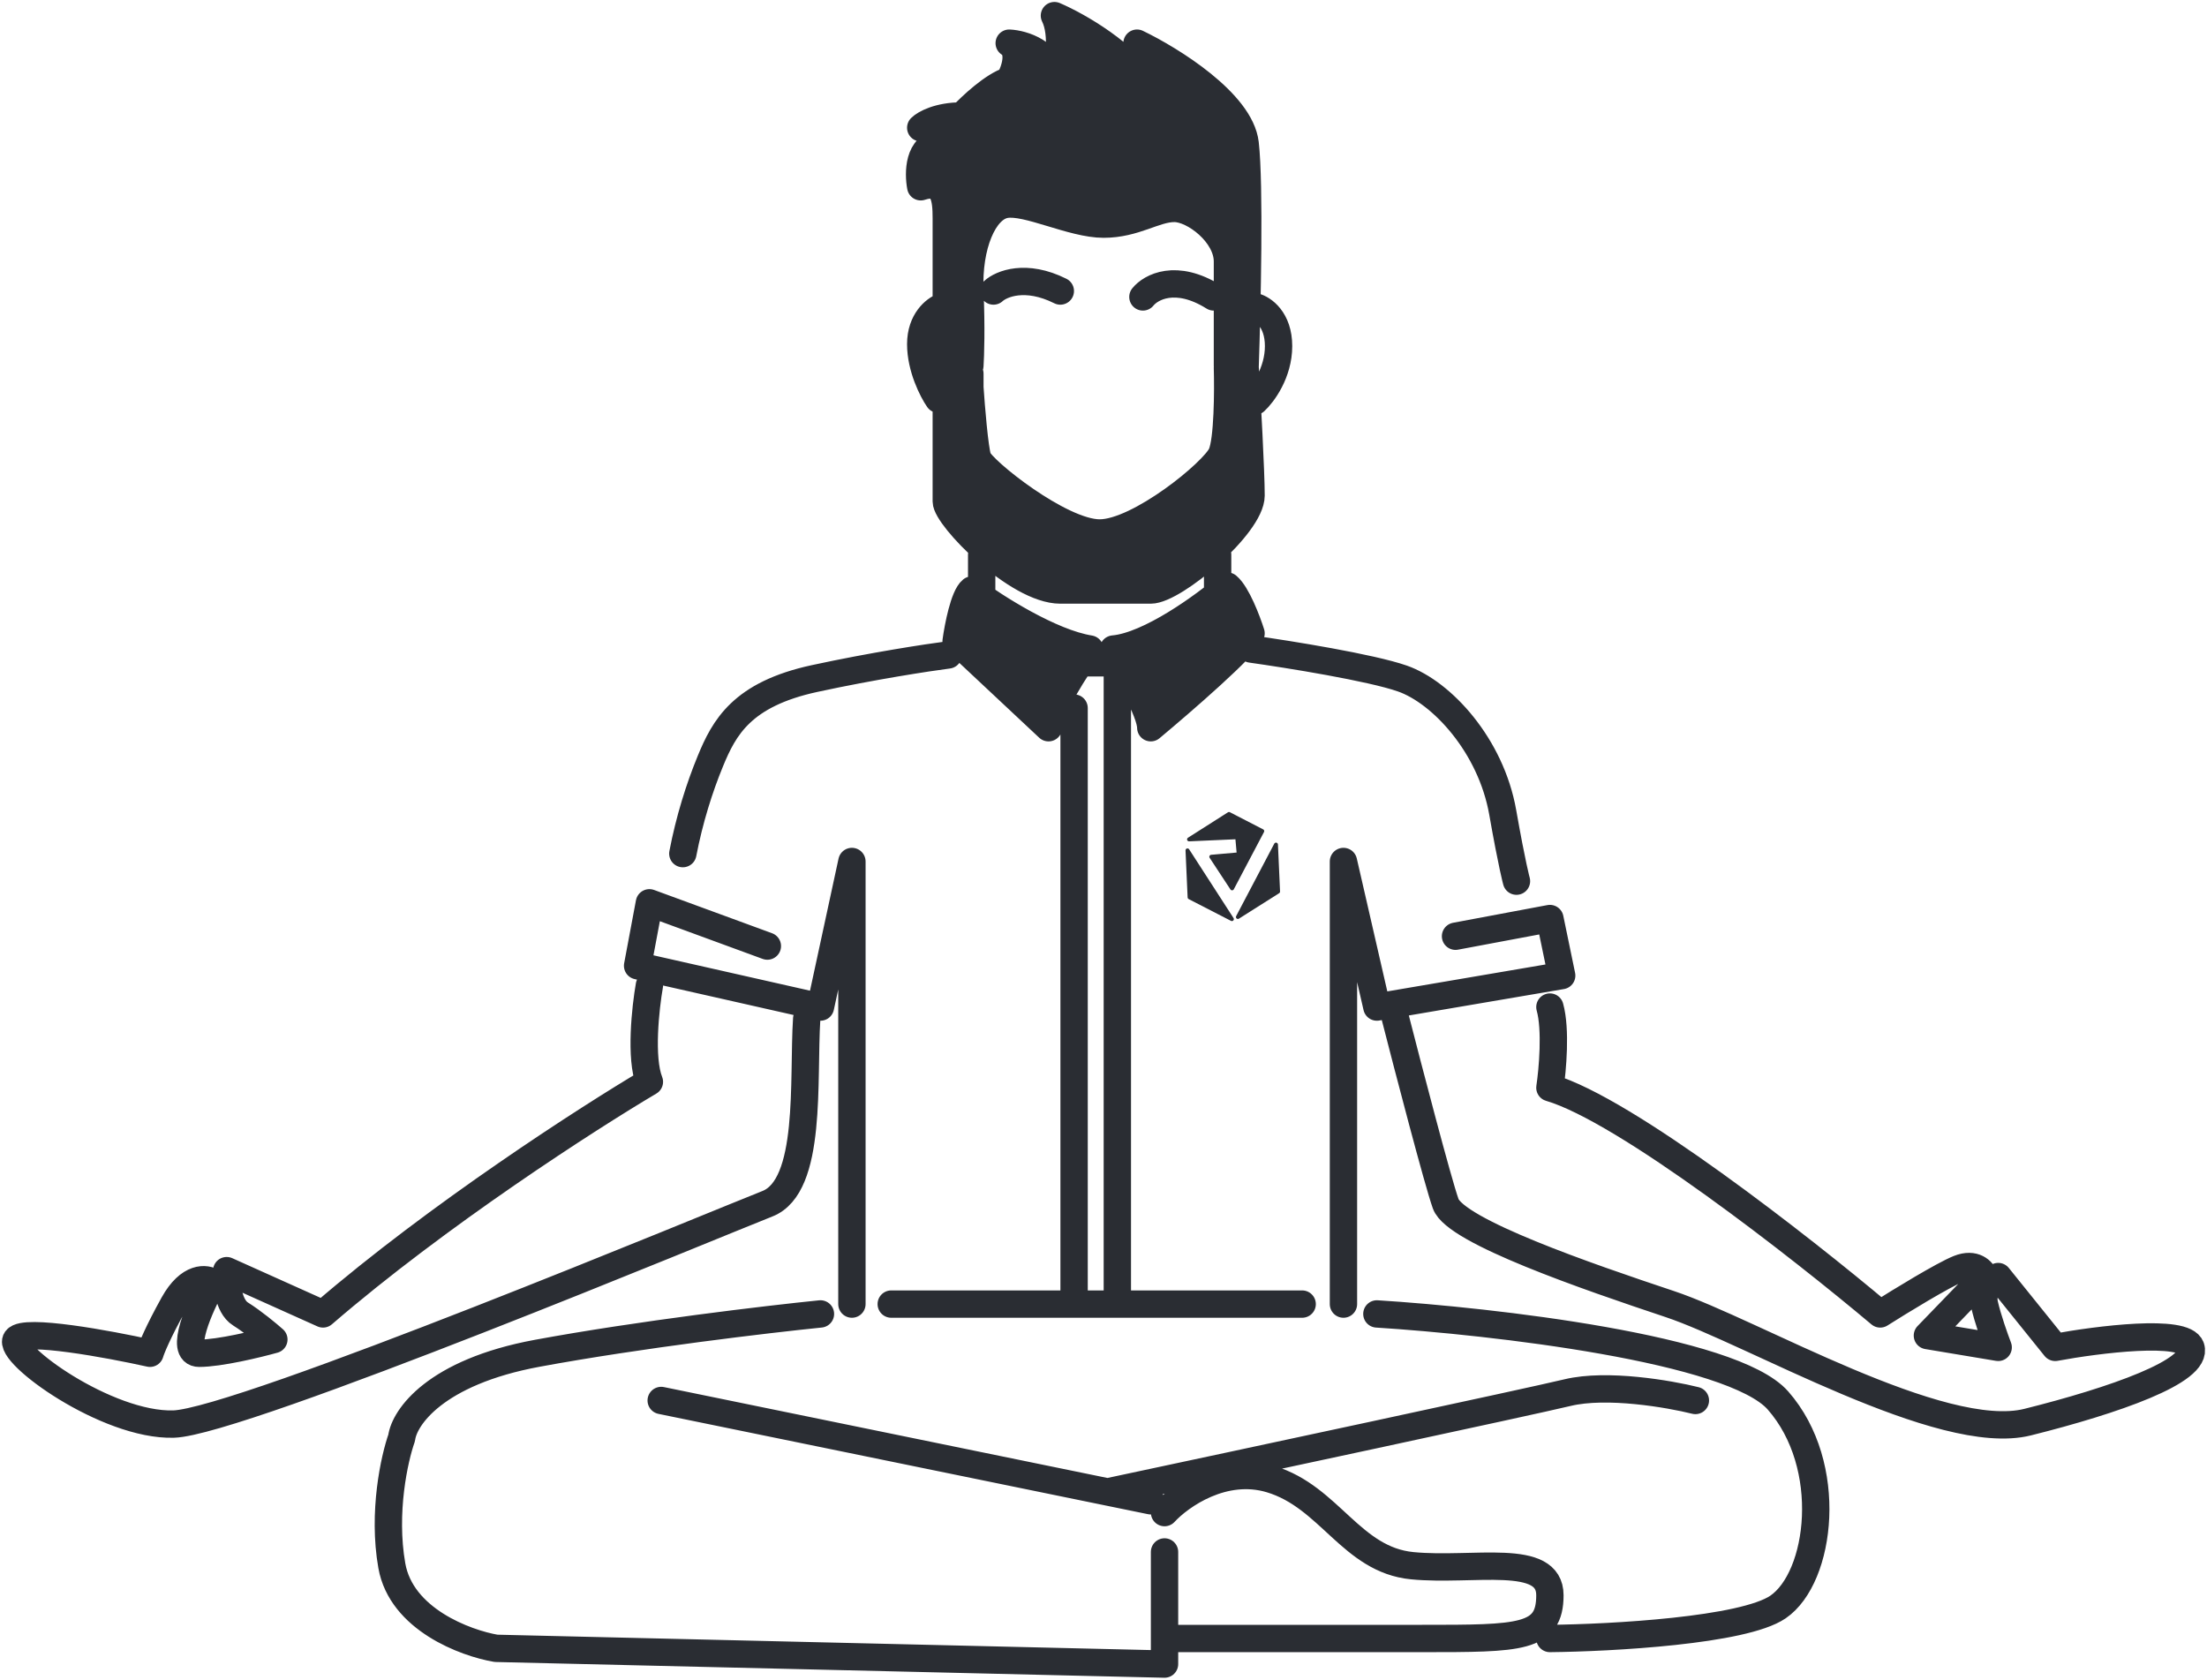 <svg width="565" height="430" viewBox="0 0 565 430" fill="none" xmlns="http://www.w3.org/2000/svg">
<path d="M242.253 55.869V93.637L243.26 94.644L248.293 93.637C248.461 91.119 248.696 83.767 248.293 74.501C247.79 62.919 251.817 53.351 257.354 52.344C262.89 51.337 274.467 57.38 282.521 57.38C290.574 57.38 295.608 53.351 300.641 53.351C305.674 53.351 314.231 59.897 314.231 66.948V93.637H318.761C319.265 79.033 319.969 47.207 318.761 36.733C317.553 26.258 299.802 15.247 291.078 11.05C295.507 13.87 294.936 20.282 294.098 23.136C288.863 13.87 275.809 6.518 269.937 4C272.353 8.834 270.944 17.093 269.937 20.618C269.132 13.367 261.884 11.218 258.36 11.05C261.582 13.064 259.702 18.268 258.36 20.618C254.333 21.827 248.629 27.165 246.28 29.683C240.24 29.683 236.716 31.697 235.71 32.704C238.931 32.704 240.408 35.39 240.743 36.733C235.106 37.136 235.039 44.286 235.71 47.812C241.75 45.797 242.253 50.833 242.253 55.869Z" fill="#2A2D33"/>
<path d="M242.253 128.384V94.644L248.293 95.652V99.177C248.629 104.212 249.501 114.888 250.307 117.305C251.313 120.327 271.447 136.442 281.514 136.442C291.581 136.442 310.708 120.831 312.721 116.298C314.332 112.673 314.399 100.016 314.231 94.141H318.761C319.265 102.534 320.271 120.831 320.271 126.874C320.271 134.427 300.641 151.045 294.601 151.045H271.447C260.374 151.045 242.253 132.413 242.253 128.384Z" fill="#2A2D33"/>
<path d="M278.997 166.153C268.93 164.541 254.669 155.41 248.797 151.045C246.783 152.657 245.273 160.446 244.77 164.138L268.427 186.296C268.83 181.059 275.642 170.685 278.997 166.153Z" fill="#2A2D33"/>
<path d="M285.037 166.153C294.299 165.347 308.359 155.074 314.231 150.038C316.647 152.053 319.265 158.935 320.271 162.124C319.063 165.347 302.654 179.582 294.601 186.296C294.601 182.267 288.225 171.189 285.037 166.153Z" fill="#2A2D33"/>
<path d="M254.333 74.501C256.347 72.655 262.588 70.07 271.447 74.501M292.588 76.012C294.601 73.494 301.044 69.969 310.708 76.012M241.247 78.53C239.401 79.201 235.71 82.055 235.71 88.098C235.71 94.141 238.73 100.016 240.24 102.198M321.278 78.53C323.291 79.033 327.318 81.753 327.318 88.601C327.318 95.45 323.291 100.855 321.278 102.702M251.313 141.981V151.045M311.715 141.981V152.053M277.991 169.678H286.044V333.845M274.971 181.26V333.845M343.929 333.845V220.539L352.485 257.804L399.8 249.747L396.78 235.143L372.619 239.675M218.093 333.845V220.539L210.039 257.804L163.228 247.229L166.248 231.115L196.449 242.193M174.805 218.525C176.483 209.796 179.033 201.705 181.852 194.857C185.375 186.296 189.906 177.735 208.529 173.706C223.428 170.484 237.555 168.335 242.757 167.663M320.271 166.153C329.835 167.496 350.975 170.886 359.029 173.706C369.096 177.232 381.679 190.828 384.699 207.95C387.115 221.647 388.223 225.575 388.223 225.575M210.039 336.363C196.785 337.706 163.732 341.6 137.558 346.434C111.384 351.269 103.498 362.885 102.827 368.088C100.982 373.292 97.894 387.124 100.31 400.821C102.726 414.518 119.102 420.628 126.988 421.971L298.124 426V397.296M352.485 336.363C381.847 338.209 443.49 345.226 455.167 358.52C469.764 375.138 466.241 403.842 455.167 411.396C446.309 417.439 412.551 419.286 396.78 419.453M298.124 387.224C302.151 382.86 313.225 375.038 325.305 378.664C340.405 383.196 345.942 399.31 361.546 400.821C377.149 402.332 396.78 397.296 396.78 408.375C396.78 419.453 389.229 419.453 364.062 419.453C343.929 419.453 311.715 419.453 298.124 419.453M169.268 358.52L283.527 381.934M294.601 384.203L283.527 381.934M283.527 381.934C318.594 374.465 391.243 358.923 401.31 356.506C411.376 354.089 427.316 356.842 434.027 358.52M166.248 252.265C165.242 257.972 163.832 270.897 166.248 276.94C150.645 286.173 112.089 310.982 82.693 336.363L58.03 325.284C57.862 328.138 58.332 334.348 61.553 336.363C64.774 338.377 68.6 341.566 70.11 342.909C65.915 344.084 56.218 346.434 50.983 346.434C45.748 346.434 51.151 334.348 54.506 328.306C52.828 327.13 48.466 326.593 44.439 333.845C40.413 341.096 38.735 345.259 38.399 346.434C27.829 344.084 6.185 340.089 4.172 342.909C1.655 346.434 27.326 365.067 44.439 364.563C61.553 364.06 184.872 312.695 196.449 308.162C208.026 303.63 205.509 276.437 206.516 260.826M357.016 259.819C360.539 273.583 368.089 302.522 370.103 308.162C372.619 315.212 406.343 326.795 427.484 333.845C448.624 340.895 496.945 369.599 519.092 364.06C541.239 358.52 562.883 350.967 560.87 344.924C559.259 340.089 537.045 342.909 526.139 344.924L511.542 326.795C510.032 327.634 507.213 330.219 508.019 333.845C508.824 337.471 510.703 342.741 511.542 344.924L493.422 341.902L508.019 326.795C507.515 325.452 505.502 323.169 501.475 324.78C497.448 326.392 486.375 333.173 481.341 336.363C461.208 319.409 416.108 284.091 396.78 278.451C397.451 273.969 398.39 263.564 396.78 257.804M228.16 333.845H333.359M242.253 93.637C242.253 82.726 242.253 59.897 242.253 55.869C242.253 50.833 241.75 45.797 235.71 47.812C235.039 44.286 235.106 37.136 240.743 36.733C240.408 35.39 238.931 32.704 235.71 32.704C236.716 31.697 240.24 29.683 246.28 29.683C248.629 27.165 254.333 21.827 258.36 20.618C259.702 18.268 261.582 13.064 258.36 11.05C261.884 11.218 269.132 13.367 269.937 20.618C270.944 17.093 272.353 8.834 269.937 4C275.809 6.518 288.863 13.87 294.098 23.136C294.936 20.282 295.507 13.87 291.078 11.05C299.802 15.247 317.553 26.258 318.761 36.733C319.969 47.207 319.265 79.033 318.761 93.637H314.231C314.231 87.091 314.231 72.588 314.231 66.948C314.231 59.897 305.674 53.351 300.641 53.351C295.608 53.351 290.574 57.38 282.521 57.38C274.467 57.38 262.89 51.337 257.354 52.344C251.817 53.351 247.79 62.919 248.293 74.501C248.696 83.767 248.461 91.119 248.293 93.637L243.26 94.644L242.253 93.637ZM242.253 94.644C242.253 104.548 242.253 125.161 242.253 128.384C242.253 132.413 260.374 151.045 271.447 151.045C282.521 151.045 288.561 151.045 294.601 151.045C300.641 151.045 320.271 134.427 320.271 126.874C320.271 120.831 319.265 102.534 318.761 94.141H314.231C314.399 100.016 314.332 112.673 312.721 116.298C310.708 120.831 291.581 136.442 281.514 136.442C271.447 136.442 251.313 120.327 250.307 117.305C249.501 114.888 248.629 104.212 248.293 99.177V95.652L242.253 94.644ZM248.797 151.045C254.669 155.41 268.93 164.541 278.997 166.153C275.642 170.685 268.83 181.059 268.427 186.296L244.77 164.138C245.273 160.446 246.783 152.657 248.797 151.045ZM314.231 150.038C308.359 155.074 294.299 165.347 285.037 166.153C288.225 171.189 294.601 182.267 294.601 186.296C302.654 179.582 319.063 165.347 320.271 162.124C319.265 158.935 316.647 152.053 314.231 150.038Z" stroke="#2A2D33" stroke-width="7" stroke-linecap="round" stroke-linejoin="round"/>
<path d="M304.536 229.721L304 217.692L315.369 235.296L304.536 229.721Z" fill="#2A2D33" stroke="#2A2D33" stroke-linecap="round" stroke-linejoin="round"/>
<path d="M327.196 228.237L326.66 216.208L316.902 234.753L327.196 228.237Z" fill="#2A2D33" stroke="#2A2D33" stroke-linecap="round" stroke-linejoin="round"/>
<path d="M317.118 218.705L310.091 219.326L315.416 227.424L323.145 212.763L314.629 208.37L304.395 214.883L316.73 214.333L317.118 218.705Z" fill="#2A2D33" stroke="#2A2D33" stroke-linecap="round" stroke-linejoin="round"/>
</svg>
